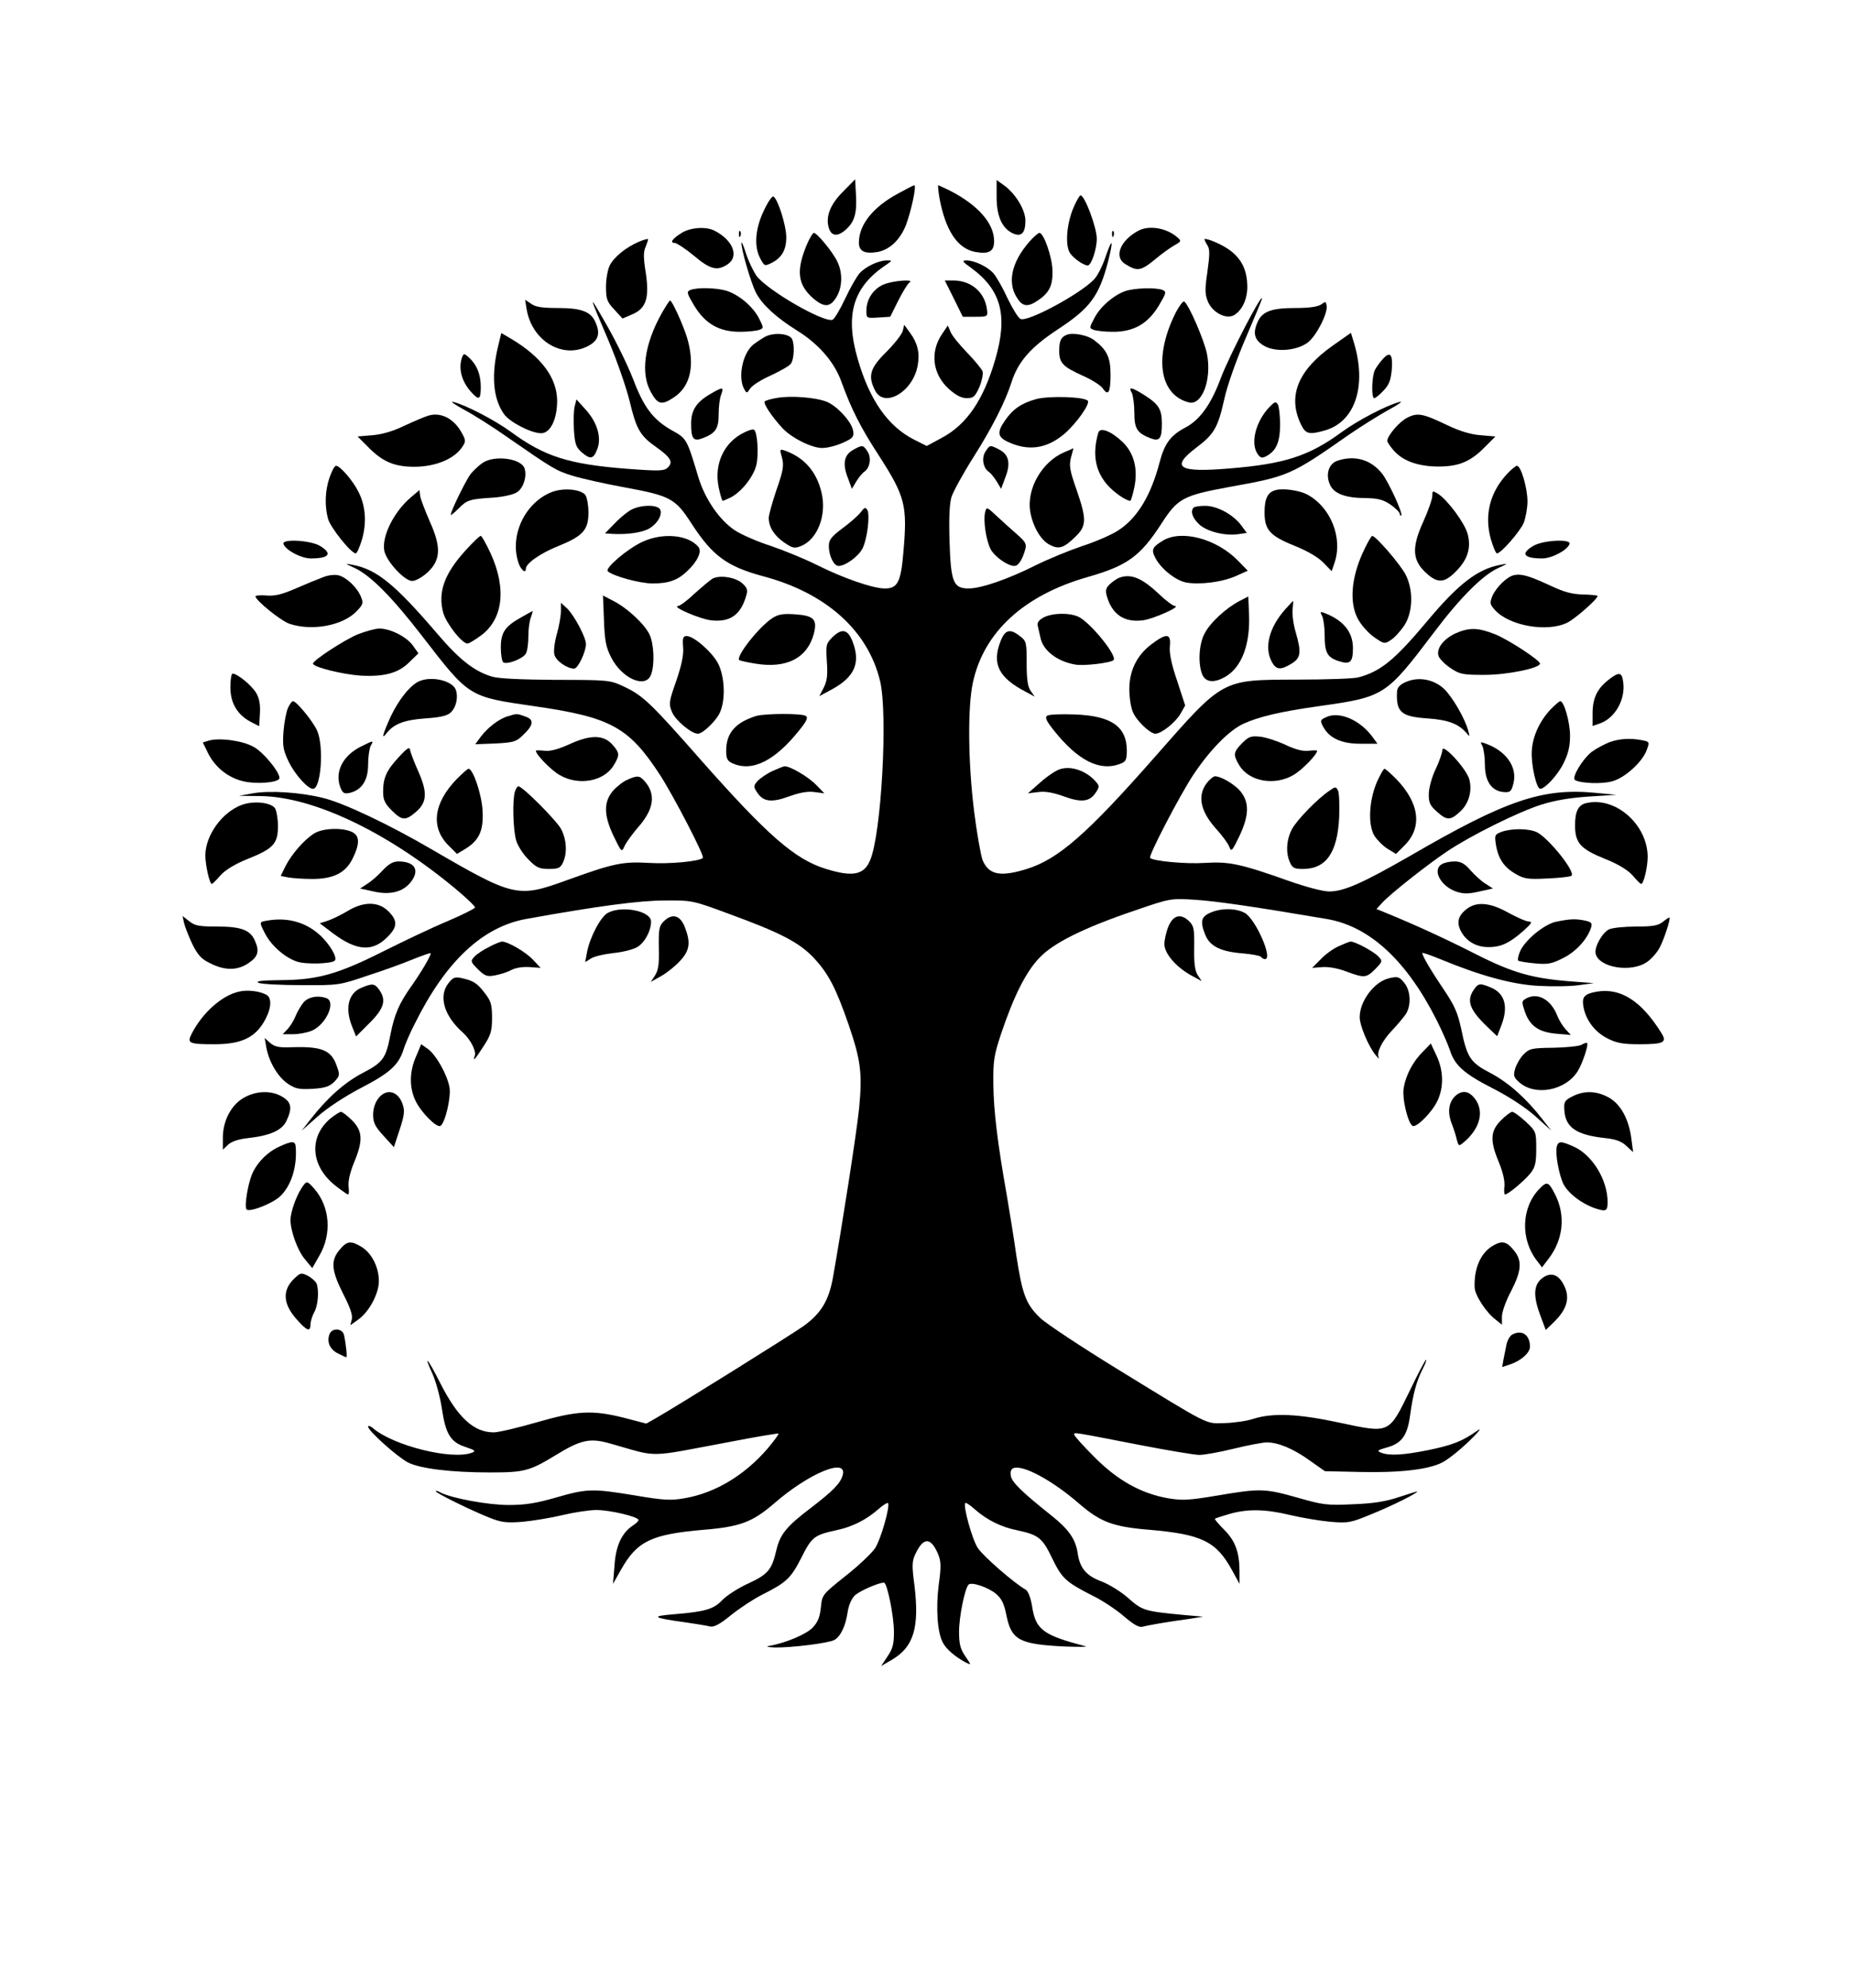 <?xml version="1.0" standalone="no"?>
<!DOCTYPE svg PUBLIC "-//W3C//DTD SVG 20010904//EN"
 "http://www.w3.org/TR/2001/REC-SVG-20010904/DTD/svg10.dtd">
<svg version="1.0" xmlns="http://www.w3.org/2000/svg"
 width="740pt" height="794pt" viewBox="0 0 740 794"
 preserveAspectRatio="xMidYMid meet">

<g transform="translate(0,794) scale(0.1,-0.1)"
fill="#000000" stroke="none">
<path d="M3368 7176 c-51 -50 -71 -99 -59 -143 10 -38 37 -40 72 -7 33 31 42
66 37 143 l-3 55 -47 -48z"/>
<path d="M3980 7153 c0 -77 22 -125 65 -145 34 -15 50 1 50 51 0 43 -40 109
-87 142 l-28 20 0 -68z"/>
<path d="M3588 7168 c-101 -54 -158 -125 -158 -197 0 -35 24 -46 76 -37 49 10
90 50 113 110 21 58 42 156 32 156 -3 0 -32 -15 -63 -32z"/>
<path d="M3752 7148 c24 -128 71 -200 142 -214 56 -10 76 2 76 43 0 71 -64
144 -177 202 -23 11 -44 21 -46 21 -2 0 0 -23 5 -52z"/>
<path d="M3050 7098 c-34 -71 -39 -141 -15 -188 18 -34 18 -34 48 -19 39 20
57 51 57 101 0 47 -33 152 -51 163 -5 4 -23 -22 -39 -57z"/>
<path d="M4288 7113 c-27 -61 -35 -146 -17 -180 11 -21 55 -53 73 -53 14 0 36
64 36 107 0 44 -48 173 -65 173 -3 0 -16 -21 -27 -47z"/>
<path d="M2724 7011 c-38 -23 -51 -41 -30 -41 8 0 43 -23 77 -51 65 -55 93
-62 134 -35 48 31 23 97 -52 135 -33 17 -94 13 -129 -8z"/>
<path d="M4545 7018 c-72 -39 -97 -104 -52 -132 48 -30 62 -29 117 16 28 24
65 50 81 59 27 15 27 17 11 31 -43 38 -114 50 -157 26z"/>
<path d="M2951 7004 c0 -11 3 -14 6 -6 3 7 2 16 -1 19 -3 4 -6 -2 -5 -13z"/>
<path d="M4441 7004 c0 -11 3 -14 6 -6 3 7 2 16 -1 19 -3 4 -6 -2 -5 -13z"/>
<path d="M3222 6963 c-43 -103 -37 -159 24 -213 45 -39 69 -38 94 3 24 39 26
97 4 142 -17 37 -81 115 -94 115 -4 0 -17 -21 -28 -47z"/>
<path d="M4111 6975 c-70 -80 -89 -161 -51 -222 22 -37 43 -41 83 -14 47 31
62 60 60 121 -1 54 -35 150 -52 150 -5 0 -23 -16 -40 -35z"/>
<path d="M2550 6974 c-49 -21 -98 -60 -115 -94 -8 -16 -15 -54 -15 -85 0 -49
4 -60 33 -91 l33 -36 37 16 c57 23 71 65 56 166 -10 62 -10 85 0 106 6 15 10
28 9 29 -2 2 -19 -3 -38 -11z"/>
<path d="M4810 6985 c0 -3 5 -14 12 -25 10 -15 9 -38 0 -104 -11 -73 -10 -91
2 -121 19 -44 74 -72 105 -53 33 20 54 67 52 119 -2 87 -45 141 -145 179 -14
5 -26 7 -26 5z"/>
<path d="M2961 6970 c-1 -26 38 -160 58 -199 25 -48 81 -99 164 -151 87 -54
149 -126 177 -204 40 -110 76 -182 151 -297 104 -162 113 -198 97 -381 -10
-122 -23 -148 -74 -148 -48 0 -166 41 -272 94 -48 24 -131 58 -184 76 -53 17
-117 45 -143 62 -62 41 -120 126 -146 212 -46 154 -47 155 -105 187 -76 43
-113 92 -156 206 -21 54 -68 150 -104 213 -76 133 -76 132 6 -60 34 -80 72
-190 85 -244 26 -109 41 -136 105 -181 58 -41 69 -60 48 -81 -15 -15 -31 -16
-165 -6 -231 18 -329 49 -462 147 -63 46 -179 107 -231 120 -14 3 7 -11 45
-32 39 -21 115 -69 170 -108 182 -126 196 -135 262 -155 36 -11 129 -32 206
-46 185 -34 204 -44 270 -147 83 -127 140 -169 284 -208 253 -67 420 -218 468
-420 31 -133 5 -608 -40 -714 -24 -59 -70 -68 -176 -35 -124 38 -232 132 -500
435 -202 230 -232 258 -309 294 -54 25 -60 26 -270 26 -137 1 -230 5 -255 13
-71 21 -131 68 -221 174 -167 195 -240 254 -334 272 -35 7 -35 7 8 -13 63 -30
149 -117 267 -270 190 -246 185 -243 448 -281 306 -44 378 -83 503 -275 53
-82 179 -324 171 -331 -14 -14 -135 -25 -214 -20 -106 6 -142 -1 -332 -70
-193 -70 -210 -66 -535 123 -171 100 -356 188 -438 207 -89 22 -211 30 -278
18 l-55 -10 86 -1 c209 -3 501 -141 773 -366 47 -39 84 -74 83 -79 -2 -5 -52
-30 -113 -56 -60 -25 -173 -79 -251 -118 -183 -92 -263 -115 -410 -116 -80 -1
-105 -4 -90 -11 12 -5 90 -9 172 -9 147 -1 152 0 263 38 63 20 145 50 183 66
38 15 69 26 69 23 0 -11 -37 -74 -75 -128 -52 -73 -70 -116 -86 -198 -18 -94
-30 -110 -111 -152 -72 -38 -140 -98 -208 -185 l-35 -45 63 56 c37 33 106 79
171 113 116 60 152 92 172 153 6 21 27 70 47 108 123 247 269 383 442 415 287
52 456 74 555 74 108 1 112 0 255 -53 208 -76 280 -114 339 -175 59 -64 88
-118 140 -268 49 -143 55 -194 42 -333 -10 -99 -69 -476 -105 -679 -17 -91
-47 -140 -115 -190 -44 -32 -515 -326 -593 -370 l-37 -21 -88 23 c-127 32
-187 29 -350 -18 -76 -22 -153 -40 -171 -40 -80 0 -144 59 -214 197 -48 96
-70 122 -31 37 14 -31 31 -94 38 -141 15 -101 35 -133 96 -152 36 -12 40 -16
24 -22 -79 -31 -316 28 -397 99 -10 8 -18 10 -18 5 0 -17 117 -121 159 -143
49 -25 174 -40 327 -40 138 0 159 5 268 72 97 59 133 66 211 44 203 -57 137
-58 490 8 99 19 182 33 184 31 2 -2 -18 -29 -43 -59 -93 -108 -210 -178 -332
-199 -56 -10 -84 -8 -197 11 -170 28 -191 28 -316 -8 -79 -23 -124 -30 -190
-30 -82 0 -228 27 -272 50 -10 6 -19 8 -19 5 0 -7 140 -76 213 -105 50 -20 69
-22 135 -17 42 4 114 16 160 27 46 11 106 20 134 20 54 0 168 -27 168 -40 0
-4 -11 -15 -24 -23 -43 -29 -67 -80 -72 -159 l-6 -73 31 55 c65 116 122 143
331 161 146 12 195 31 280 104 141 123 297 187 275 113 -10 -33 -39 -62 -126
-129 -99 -75 -124 -106 -139 -171 -18 -77 -33 -95 -113 -132 -40 -18 -85 -48
-102 -65 -34 -37 -69 -47 -190 -57 -99 -8 -92 -14 45 -33 41 -6 84 -13 95 -16
15 -4 39 8 84 45 35 28 91 65 125 82 97 49 114 65 156 147 42 84 51 91 143
111 61 13 116 41 162 81 20 18 38 29 41 27 10 -11 -28 -144 -51 -180 -14 -21
-67 -71 -119 -112 -93 -74 -93 -75 -98 -126 -4 -38 -12 -58 -33 -80 -26 -27
-110 -62 -175 -73 -14 -2 -2 -5 25 -6 65 -1 213 17 237 30 24 13 45 55 53 111
4 28 16 55 29 67 19 18 95 51 116 51 13 0 40 -134 40 -198 0 -47 -5 -67 -26
-97 l-25 -38 43 25 c87 51 110 129 90 296 -11 81 -10 98 4 127 32 68 62 67 91
-3 11 -27 12 -49 2 -119 -12 -93 -6 -191 16 -232 13 -26 49 -57 92 -80 23 -11
22 -11 -2 25 -20 29 -25 49 -25 98 0 59 23 173 38 188 12 12 79 -11 110 -37
22 -19 32 -39 41 -85 20 -99 51 -116 231 -125 58 -2 96 -2 85 1 -169 44 -199
66 -213 158 -6 36 -16 62 -26 68 -45 25 -169 133 -191 166 -23 35 -60 170 -50
180 2 3 20 -9 40 -27 47 -41 103 -69 167 -82 86 -18 101 -31 140 -112 39 -81
55 -95 163 -150 39 -19 94 -56 124 -82 40 -34 60 -45 75 -41 21 6 96 19 191
32 l50 8 -80 7 c-155 15 -162 17 -219 67 -29 26 -77 55 -105 66 -61 22 -88 52
-97 112 -8 57 -36 97 -104 151 -118 94 -158 133 -163 158 -3 18 0 28 10 32 38
15 156 -49 263 -142 85 -73 134 -92 280 -104 209 -18 267 -46 330 -161 l30
-55 0 50 c0 76 -17 122 -61 166 -23 23 -39 42 -37 44 1 2 27 10 57 19 73 21
143 20 243 -4 46 -11 118 -23 160 -27 74 -6 82 -4 169 32 81 33 179 82 179 89
0 1 -33 -9 -72 -22 -53 -18 -103 -26 -184 -29 -103 -5 -120 -3 -221 26 -131
37 -150 38 -320 9 -114 -19 -140 -21 -199 -11 -107 19 -201 71 -294 165 -44
44 -80 84 -80 89 0 10 -13 12 260 -41 113 -22 221 -40 240 -40 19 0 81 11 138
25 57 14 116 25 131 25 45 0 106 -25 171 -72 l61 -43 136 -3 c159 -4 277 9
333 38 22 11 71 50 108 86 38 37 52 55 32 41 -61 -43 -100 -58 -197 -78 -100
-20 -155 -23 -188 -10 -17 7 -14 10 21 20 61 16 84 47 95 127 12 88 26 139 50
186 11 21 17 38 14 38 -3 0 -33 -57 -66 -126 -83 -170 -79 -168 -276 -126
-166 36 -269 41 -348 16 -27 -9 -79 -16 -115 -17 -77 -2 -52 -15 -428 216
-145 89 -284 181 -308 204 -57 55 -71 93 -95 248 -10 72 -28 180 -38 240 -38
214 -53 341 -54 445 -1 94 2 115 32 205 49 145 97 242 150 298 56 61 179 122
386 192 137 47 140 48 235 42 81 -5 223 -25 529 -77 170 -29 318 -165 439
-405 22 -44 45 -97 52 -118 19 -61 56 -94 169 -152 67 -34 132 -77 172 -112
l64 -58 -35 45 c-65 84 -135 146 -206 184 -83 43 -95 62 -119 179 -14 64 -27
93 -71 158 -50 74 -84 132 -84 143 0 3 32 -8 71 -24 162 -67 290 -102 395
-107 55 -3 127 -2 160 3 l59 8 -93 7 c-153 12 -231 34 -379 109 -120 61 -242
117 -357 164 l-39 16 24 26 c32 35 179 151 258 204 94 63 281 156 374 186 57
18 116 28 192 33 l110 7 -85 8 c-211 20 -357 -30 -739 -252 -190 -109 -264
-142 -323 -142 -25 0 -92 18 -158 41 -197 70 -241 79 -339 73 -74 -5 -205 7
-218 20 -8 7 118 249 172 331 65 98 142 177 199 204 63 29 148 49 303 71 262
37 267 40 460 295 104 138 193 227 255 256 43 20 43 20 8 13 -90 -17 -167 -77
-290 -224 -129 -154 -185 -201 -275 -225 -16 -5 -127 -9 -245 -9 -304 -1 -292
5 -570 -311 -269 -306 -384 -406 -509 -445 -106 -33 -152 -24 -177 35 -7 19
-23 107 -34 196 -24 193 -26 414 -5 512 43 202 203 350 460 423 157 45 208 82
292 211 66 103 87 114 271 148 239 43 246 46 482 211 47 32 117 76 155 97 39
21 59 35 45 32 -52 -13 -168 -74 -231 -120 -131 -96 -228 -128 -451 -146 -202
-17 -235 4 -131 83 72 54 87 81 112 193 11 52 47 154 85 243 36 84 66 156 66
160 -1 22 -134 -235 -165 -319 -40 -107 -85 -168 -144 -198 -56 -30 -81 -63
-100 -137 -35 -134 -90 -225 -168 -274 -25 -16 -89 -44 -142 -61 -53 -18 -136
-52 -186 -77 -112 -56 -217 -92 -267 -92 -61 0 -71 25 -76 190 -3 93 0 150 8
176 7 21 46 93 88 159 74 117 127 221 152 300 26 81 77 139 185 210 128 84
164 132 200 270 22 87 18 100 -9 22 -12 -37 -33 -79 -47 -93 -54 -57 -262
-170 -293 -158 -9 3 -32 41 -52 82 -19 42 -45 87 -57 101 -25 27 -76 51 -108
51 -18 0 -16 -5 18 -29 121 -88 149 -190 98 -365 -47 -163 -114 -261 -213
-314 l-61 -33 -52 26 c-103 53 -176 157 -223 319 -53 180 -19 291 114 379 24
17 24 17 2 17 -33 0 -84 -24 -109 -51 -12 -14 -38 -59 -58 -102 -20 -43 -43
-81 -50 -84 -35 -13 -265 120 -305 177 -12 18 -31 57 -41 88 -10 32 -18 50
-18 42z"/>
<path d="M3529 6804 c-41 -17 -69 -59 -69 -104 0 -31 0 -31 48 -28 l47 3 32
64 c18 36 38 68 45 73 23 14 -65 8 -103 -8z"/>
<path d="M3809 6748 l36 -73 50 0 c47 0 50 1 47 25 -7 71 -62 120 -135 120
l-34 0 36 -72z"/>
<path d="M2757 6782 c-16 -7 -14 -13 15 -62 44 -73 100 -105 183 -105 33 0 68
4 78 8 17 6 17 9 -2 46 -25 48 -80 94 -130 110 -42 12 -116 14 -144 3z"/>
<path d="M4492 6777 c-48 -18 -99 -63 -122 -108 -20 -37 -20 -40 -3 -46 10 -4
45 -8 78 -8 83 0 139 32 183 105 29 49 31 55 15 62 -28 11 -115 8 -151 -5z"/>
<path d="M2103 6706 c21 -128 145 -202 247 -147 39 21 48 48 29 92 -18 44 -55
59 -151 59 -62 0 -90 4 -107 17 l-24 16 6 -37z"/>
<path d="M2642 6688 c-69 -124 -85 -240 -42 -315 27 -49 43 -52 91 -20 67 44
85 128 53 238 -16 52 -60 149 -68 149 -3 0 -18 -24 -34 -52z"/>
<path d="M4696 6693 c-89 -176 -67 -330 52 -360 53 -13 92 93 72 194 -11 55
-73 198 -91 209 -5 2 -19 -17 -33 -43z"/>
<path d="M5276 6724 c-14 -9 -47 -14 -103 -14 -97 0 -134 -14 -152 -59 -19
-44 -10 -71 29 -93 46 -25 126 -19 171 13 34 24 82 117 77 148 -3 18 -5 18
-22 5z"/>
<path d="M3605 6618 c-4 -14 -33 -51 -66 -84 -65 -64 -74 -96 -44 -154 37 -72
153 -3 170 102 9 49 -1 88 -30 128 l-24 33 -6 -25z"/>
<path d="M3762 6606 c-49 -72 -38 -161 28 -220 28 -25 50 -36 71 -36 26 0 33
6 50 44 10 24 16 52 13 63 -4 10 -32 44 -62 75 -31 32 -61 69 -66 83 l-11 25
-23 -34z"/>
<path d="M1991 6565 c-30 -120 -23 -216 22 -279 23 -32 108 -76 148 -76 37 0
64 56 64 130 -1 91 -62 174 -182 246 l-41 24 -11 -45z"/>
<path d="M3055 6595 c-16 -9 -38 -24 -49 -33 -41 -36 -59 -128 -35 -174 11
-20 11 -20 26 2 9 12 45 35 82 51 36 17 72 37 79 46 14 19 16 81 4 101 -14 21
-74 25 -107 7z"/>
<path d="M4260 6603 c-23 -9 -30 -24 -30 -64 0 -48 14 -63 91 -98 37 -16 74
-39 83 -52 22 -32 31 -17 31 56 0 68 -15 99 -66 137 -26 20 -85 31 -109 21z"/>
<path d="M5324 6561 c-140 -98 -183 -202 -129 -315 19 -40 33 -43 99 -24 118
36 164 176 114 346 l-13 43 -71 -50z"/>
<path d="M1846 6515 c-17 -45 -3 -99 37 -142 30 -33 37 -29 37 22 0 50 -16 89
-48 118 -18 16 -20 16 -26 2z"/>
<path d="M5523 6507 c-11 -12 -26 -32 -32 -44 -13 -25 -15 -113 -3 -113 5 0
21 13 37 30 22 23 29 41 33 83 5 62 -6 76 -35 44z"/>
<path d="M2834 6365 c-54 -32 -74 -64 -74 -117 0 -60 9 -72 46 -58 52 20 64
38 64 96 0 29 4 64 10 78 12 32 6 32 -46 1z"/>
<path d="M4520 6371 c5 -11 10 -46 10 -79 0 -64 11 -81 64 -102 37 -14 46 -2
46 58 0 57 -12 77 -68 113 -54 34 -67 36 -52 10z"/>
<path d="M3103 6351 c-24 -4 -45 -10 -49 -14 -7 -7 26 -58 70 -106 37 -40 119
-81 161 -80 30 1 75 15 109 35 14 9 17 18 12 38 -9 36 -63 94 -103 111 -43 18
-144 26 -200 16z"/>
<path d="M4137 6346 c-58 -16 -94 -41 -124 -86 -32 -46 -29 -65 11 -84 82 -39
156 -28 226 31 50 43 105 122 94 133 -17 16 -157 20 -207 6z"/>
<path d="M2295 6317 c-4 -15 -5 -57 -3 -94 4 -57 8 -69 32 -90 34 -29 46 -26
61 13 18 45 1 105 -44 156 l-39 43 -7 -28z"/>
<path d="M5068 6313 c-55 -59 -75 -145 -45 -187 11 -15 17 -17 35 -7 39 21 54
56 54 126 0 35 -4 71 -9 80 -8 13 -13 11 -35 -12z"/>
<path d="M1710 6280 c-14 -4 -56 -22 -95 -40 -45 -22 -90 -35 -128 -38 l-59
-5 39 -39 c59 -61 106 -82 188 -82 80 0 155 29 188 75 17 24 18 29 4 55 -31
61 -85 90 -137 74z"/>
<path d="M5620 6272 c-31 -15 -80 -72 -80 -93 0 -4 11 -21 25 -37 36 -42 97
-65 180 -65 82 0 129 20 188 81 l39 39 -59 5 c-39 3 -83 16 -133 40 -98 47
-119 51 -160 30z"/>
<path d="M2972 6213 c-81 -39 -121 -126 -102 -219 6 -30 14 -54 16 -54 3 0 18
7 33 14 42 22 89 81 101 127 11 41 5 135 -9 143 -4 3 -21 -2 -39 -11z"/>
<path d="M4386 6212 c-24 -84 -13 -152 36 -208 26 -30 75 -64 92 -64 2 0 10
24 16 54 15 73 -1 137 -47 181 -45 43 -90 61 -97 37z"/>
<path d="M3408 6144 c-37 -20 -44 -55 -23 -110 l17 -46 18 30 c10 16 24 33 30
37 24 15 31 56 15 81 -18 28 -21 28 -57 8z"/>
<path d="M3935 6136 c-16 -25 -9 -66 15 -81 6 -4 20 -21 30 -37 l18 -30 17 46
c22 56 14 91 -25 111 -37 19 -37 19 -55 -9z"/>
<path d="M3123 6112 c8 -31 5 -51 -22 -128 -17 -50 -31 -101 -31 -112 0 -36
21 -70 61 -98 35 -24 42 -25 69 -14 65 27 102 123 81 212 -19 82 -66 138 -142
167 -26 9 -26 9 -16 -27z"/>
<path d="M4250 6134 c-89 -38 -150 -145 -136 -236 10 -59 42 -115 77 -133 37
-20 57 -14 103 31 46 44 46 70 5 189 -27 77 -30 95 -22 128 6 20 10 37 9 37
-1 -1 -17 -8 -36 -16z"/>
<path d="M1928 6092 c-14 -9 -36 -30 -48 -44 -19 -25 -80 -149 -80 -164 0 -3
14 8 31 25 34 35 45 38 141 44 38 3 79 12 92 21 26 16 41 63 31 95 -12 40
-119 55 -167 23z"/>
<path d="M5338 6099 c-33 -13 -45 -56 -26 -96 16 -35 63 -52 143 -52 48 -1 68
-6 98 -26 20 -14 37 -31 37 -37 0 -6 3 -9 6 -6 7 8 -50 132 -76 166 -46 58
-112 76 -182 51z"/>
<path d="M1316 6033 c-18 -53 -20 -112 -6 -165 10 -35 92 -138 111 -138 4 0
16 26 25 57 19 67 14 134 -15 190 -22 44 -73 103 -89 103 -6 0 -17 -21 -26
-47z"/>
<path d="M6019 6048 c-70 -75 -92 -167 -65 -262 9 -31 20 -56 24 -56 16 0 92
87 107 122 8 21 15 59 15 86 0 53 -26 142 -42 142 -5 0 -23 -15 -39 -32z"/>
<path d="M2206 5976 c-109 -41 -173 -175 -135 -285 10 -28 29 -43 29 -22 0 21
58 62 131 91 98 40 119 64 119 134 0 29 -6 60 -12 69 -18 23 -85 30 -132 13z"/>
<path d="M5095 5983 c-32 -8 -45 -33 -45 -89 0 -70 21 -94 121 -134 50 -20 94
-46 114 -67 l33 -34 11 32 c35 101 -15 225 -110 275 -31 16 -95 25 -124 17z"/>
<path d="M1642 5955 c-70 -59 -119 -159 -107 -216 10 -43 81 -119 111 -119 14
0 40 15 60 33 54 49 57 101 11 203 -19 44 -37 90 -39 103 l-3 24 -33 -28z"/>
<path d="M5720 5960 c0 -12 -16 -59 -36 -103 -47 -103 -44 -154 10 -204 46
-43 74 -42 119 4 48 47 63 95 48 151 -12 44 -79 134 -118 160 -22 13 -23 13
-23 -8z"/>
<path d="M2515 5901 c-16 -10 -46 -35 -64 -55 l-35 -36 30 -2 c56 -3 109 4
140 18 35 17 60 55 51 78 -9 23 -84 21 -122 -3z"/>
<path d="M3437 5894 c-10 -13 -43 -42 -73 -64 -44 -33 -54 -46 -54 -70 0 -40
20 -80 39 -80 27 0 79 38 95 69 19 36 31 133 20 154 -8 13 -12 11 -27 -9z"/>
<path d="M3934 5894 c-8 -32 4 -112 22 -147 16 -30 68 -67 95 -67 16 0 32 25
44 68 5 19 -1 30 -30 55 -21 18 -57 51 -81 73 -44 41 -44 41 -50 18z"/>
<path d="M4767 5913 c-14 -14 -6 -40 21 -66 31 -30 105 -48 158 -40 l33 5 -22
30 c-32 43 -96 78 -144 78 -22 0 -43 -3 -46 -7z"/>
<path d="M1861 5744 c-87 -95 -113 -169 -91 -251 13 -44 75 -123 97 -123 5 0
29 14 52 31 90 65 105 188 40 330 -18 38 -35 69 -39 69 -5 0 -31 -25 -59 -56z"/>
<path d="M2565 5776 c-59 -27 -150 -105 -138 -117 19 -19 129 -49 179 -49 64
0 100 13 137 48 43 40 61 80 46 98 -41 49 -143 58 -224 20z"/>
<path d="M4644 5781 c-43 -26 -47 -36 -30 -69 22 -43 81 -90 122 -98 54 -10
143 1 198 25 l49 22 -39 40 c-86 88 -226 125 -300 80z"/>
<path d="M5440 5728 c-44 -100 -51 -195 -18 -258 13 -25 41 -57 65 -74 40 -28
43 -28 67 -12 15 9 38 35 54 58 35 54 37 142 5 204 -22 42 -119 154 -133 154
-4 0 -22 -32 -40 -72z"/>
<path d="M1132 5768 c8 -25 71 -58 109 -58 74 0 88 19 37 50 -39 23 -153 29
-146 8z"/>
<path d="M6123 5760 c-52 -31 -38 -50 36 -50 38 0 101 33 109 58 7 21 -107 15
-145 -8z"/>
<path d="M1290 5635 c-19 -7 -68 -27 -109 -45 -55 -24 -85 -31 -117 -28 -24 2
-44 0 -44 -3 0 -16 101 -98 136 -110 90 -30 213 -8 269 51 25 26 27 32 16 58
-16 38 -59 78 -91 85 -14 3 -41 0 -60 -8z"/>
<path d="M6045 5643 c-28 -7 -71 -49 -86 -85 -10 -26 -9 -32 12 -55 58 -63
210 -89 289 -49 33 17 120 94 120 106 0 3 -26 5 -58 6 -43 1 -75 9 -132 36
-82 38 -114 48 -145 41z"/>
<path d="M2845 5629 c-11 -7 -43 -34 -72 -60 -28 -27 -58 -49 -65 -49 -29 -2
87 -52 131 -57 76 -9 119 21 141 98 7 22 4 32 -15 49 -27 25 -91 35 -120 19z"/>
<path d="M4470 5633 c-8 -3 -25 -14 -37 -25 -17 -16 -19 -25 -13 -48 21 -74
70 -107 145 -97 43 6 154 56 127 57 -7 0 -37 22 -65 49 -67 63 -110 81 -157
64z"/>
<path d="M2412 5462 c3 -81 8 -107 29 -148 44 -85 138 -125 159 -68 15 39 12
122 -6 160 -20 42 -89 106 -144 134 l-42 22 4 -100z"/>
<path d="M4950 5540 c-54 -28 -119 -88 -140 -131 -23 -43 -26 -124 -8 -164 14
-31 49 -33 94 -6 64 39 97 129 92 248 l-3 71 -35 -18z"/>
<path d="M5131 5505 c-63 -72 -83 -151 -52 -208 17 -32 35 -34 79 -7 37 23 40
44 16 127 -9 30 -14 70 -12 89 2 19 3 34 2 34 -1 0 -16 -16 -33 -35z"/>
<path d="M2240 5500 c0 -19 -7 -60 -16 -91 -9 -32 -14 -69 -10 -83 6 -25 50
-56 79 -56 15 0 47 67 47 98 0 27 -47 115 -75 142 l-25 23 0 -33z"/>
<path d="M2080 5474 c-64 -36 -80 -60 -80 -121 0 -28 5 -55 10 -58 16 -10 79
15 90 35 6 10 10 41 10 69 0 27 4 61 10 75 5 14 8 26 7 26 -1 0 -22 -12 -47
-26z"/>
<path d="M5280 5480 c5 -10 10 -44 10 -75 0 -71 10 -90 56 -105 46 -15 57 -5
57 52 0 65 -39 112 -116 141 -15 5 -16 4 -7 -13z"/>
<path d="M3085 5472 c-53 -34 -147 -153 -133 -168 3 -2 32 -9 64 -14 125 -21
208 22 234 119 15 58 0 73 -77 78 -45 3 -65 0 -88 -15z"/>
<path d="M4167 5474 c-18 -10 -26 -21 -23 -32 2 -9 7 -31 11 -48 10 -52 68
-96 140 -108 35 -6 141 7 152 18 16 16 -89 146 -138 172 -36 18 -106 17 -142
-2z"/>
<path d="M1429 5407 c-55 -23 -179 -104 -179 -117 0 -14 118 -43 190 -48 96
-5 151 10 195 54 l36 35 -22 31 c-25 35 -90 68 -134 68 -16 0 -55 -11 -86 -23z"/>
<path d="M5813 5411 c-49 -23 -78 -61 -68 -91 4 -11 25 -33 48 -48 37 -25 49
-27 136 -27 91 0 221 27 221 45 0 13 -123 94 -179 117 -68 27 -103 28 -158 4z"/>
<path d="M3323 5394 c-24 -24 -25 -30 -21 -95 4 -54 1 -78 -12 -104 l-18 -35
50 27 c92 50 116 107 82 193 -19 48 -43 52 -81 14z"/>
<path d="M3996 5380 c-36 -91 -8 -147 103 -204 l33 -18 -16 23 c-12 17 -16 47
-16 110 0 83 -1 89 -26 108 -40 32 -60 27 -78 -19z"/>
<path d="M2728 5356 c3 -30 -6 -72 -27 -134 -30 -85 -31 -93 -17 -126 13 -32
77 -86 103 -86 20 0 75 53 89 87 22 51 18 141 -8 193 -24 46 -97 110 -126 110
-14 0 -17 -8 -14 -44z"/>
<path d="M4598 5367 c-58 -44 -88 -105 -88 -179 0 -32 6 -73 14 -91 14 -35 69
-87 90 -87 24 0 80 45 100 79 l19 34 -32 98 c-23 67 -32 111 -29 139 5 51 -13
53 -74 7z"/>
<path d="M920 5196 c0 -63 27 -109 80 -138 l35 -18 3 51 c2 35 -2 60 -15 82
-18 30 -75 77 -94 77 -5 0 -9 -24 -9 -54z"/>
<path d="M6422 5224 c-44 -35 -62 -73 -62 -133 l0 -50 29 10 c61 21 104 97 93
167 -5 39 -17 40 -60 6z"/>
<path d="M1675 5220 c-36 -15 -83 -74 -115 -142 -32 -71 -38 -94 -17 -67 29
38 71 54 154 60 58 4 88 10 102 23 23 21 32 62 21 92 -14 36 -96 55 -145 34z"/>
<path d="M5613 5216 c-23 -10 -33 -22 -34 -38 -4 -82 16 -100 124 -107 82 -6
123 -22 155 -60 11 -14 12 -13 6 9 -13 50 -63 136 -97 169 -42 39 -103 50
-154 27z"/>
<path d="M1150 5113 c-7 -16 -15 -58 -18 -95 -4 -59 -1 -74 22 -122 25 -50 75
-106 96 -106 32 0 44 168 17 231 -15 36 -83 119 -97 119 -4 0 -13 -12 -20 -27z"/>
<path d="M6193 5108 c-46 -49 -74 -112 -76 -171 -2 -54 19 -147 34 -147 19 0
70 55 93 102 19 38 26 68 26 110 0 54 -24 138 -39 138 -4 0 -21 -15 -38 -32z"/>
<path d="M2029 5080 c-36 -10 -82 -46 -109 -82 l-22 -30 80 3 c73 4 84 7 110
33 44 41 46 63 9 75 -34 12 -32 12 -68 1z"/>
<path d="M3020 5081 c-83 -26 -120 -68 -120 -139 0 -32 5 -41 25 -50 79 -36
170 10 267 132 30 37 36 51 26 57 -16 11 -164 10 -198 0z"/>
<path d="M4182 5082 c-10 -7 -4 -20 26 -58 96 -121 184 -166 266 -134 22 8 26
16 26 52 0 97 -62 140 -210 145 -52 2 -101 0 -108 -5z"/>
<path d="M5298 5077 c-25 -11 -27 -14 -15 -37 24 -47 73 -70 149 -70 l69 0
-22 30 c-49 65 -130 100 -181 77z"/>
<path d="M2276 4969 c-46 -21 -79 -30 -102 -27 -19 2 -34 2 -34 0 0 -15 61
-78 95 -97 75 -44 177 -26 216 39 24 40 24 49 -4 81 -35 41 -87 42 -171 4z"/>
<path d="M4960 4972 c-35 -36 -36 -46 -11 -88 39 -65 141 -83 216 -39 34 19
95 82 95 97 0 2 -15 2 -34 0 -22 -3 -53 5 -91 23 -32 15 -77 30 -101 33 -38 4
-47 1 -74 -26z"/>
<path d="M832 4982 l-22 -7 21 -43 c28 -56 80 -98 141 -112 49 -12 133 -6 143
10 10 16 -60 105 -103 128 -45 25 -138 37 -180 24z"/>
<path d="M6427 4976 c-20 -8 -52 -25 -70 -38 -38 -30 -82 -104 -67 -113 21
-13 107 -17 148 -5 51 13 123 79 139 127 11 30 10 31 -19 37 -46 9 -89 7 -131
-8z"/>
<path d="M1442 4959 c-73 -36 -106 -101 -83 -163 10 -24 15 -27 39 -22 47 12
72 50 72 112 0 31 5 64 10 75 13 23 14 24 -38 -2z"/>
<path d="M5920 4961 c5 -11 10 -44 10 -75 0 -66 27 -105 75 -109 26 -2 31 2
39 35 16 63 -27 127 -107 157 -25 10 -27 9 -17 -8z"/>
<path d="M1592 4916 c-49 -53 -62 -82 -62 -138 0 -32 7 -47 34 -74 41 -41 55
-42 95 -8 46 38 49 78 13 160 -17 38 -32 77 -34 88 -2 15 -10 11 -46 -28z"/>
<path d="M5760 4945 c0 -11 -12 -45 -26 -75 -15 -30 -27 -74 -28 -98 -1 -37 4
-48 32 -73 40 -36 54 -36 92 -1 35 31 50 82 38 129 -11 42 -107 147 -108 118z"/>
<path d="M3085 4861 c-22 -10 -48 -28 -59 -39 -17 -20 -18 -23 -2 -47 24 -37
58 -41 128 -15 42 15 74 21 101 17 l39 -5 -33 34 c-31 32 -103 74 -125 74 -5
0 -27 -9 -49 -19z"/>
<path d="M4235 4869 c-16 -4 -52 -28 -80 -53 l-50 -44 41 5 c28 4 60 -2 102
-17 70 -26 104 -22 128 15 16 24 15 27 -2 46 -37 41 -95 61 -139 48z"/>
<path d="M1823 4828 c-93 -97 -104 -194 -30 -266 l32 -32 33 20 c56 34 74 74
69 155 -4 65 -38 165 -56 165 -4 0 -25 -19 -48 -42z"/>
<path d="M5499 4818 c-32 -75 -37 -172 -10 -216 12 -18 35 -41 53 -52 l33 -20
32 32 c74 72 63 169 -30 266 -23 23 -44 42 -48 42 -4 0 -17 -24 -30 -52z"/>
<path d="M2505 4826 c-17 -7 -43 -28 -58 -45 -37 -45 -36 -97 4 -181 31 -64
32 -64 43 -39 6 14 30 47 53 74 65 73 74 134 26 187 -19 21 -28 22 -68 4z"/>
<path d="M4826 4821 c-46 -51 -36 -116 29 -189 25 -27 49 -60 54 -73 8 -22 11
-19 40 41 40 84 41 136 4 181 -24 28 -77 59 -101 59 -5 0 -16 -8 -26 -19z"/>
<path d="M2056 4778 c-10 -37 -7 -150 5 -193 6 -22 28 -56 49 -77 32 -33 44
-38 82 -38 38 0 46 4 56 25 18 38 15 91 -7 134 -19 35 -154 171 -171 171 -4 0
-10 -10 -14 -22z"/>
<path d="M5310 4783 c-47 -31 -132 -118 -151 -155 -22 -42 -25 -95 -7 -133 9
-21 18 -25 51 -25 93 0 138 65 145 206 2 51 0 99 -5 108 -8 15 -11 15 -33 -1z"/>
<path d="M966 4726 c-79 -29 -145 -121 -146 -201 0 -40 17 -115 26 -115 2 0
18 15 34 34 20 22 57 45 109 66 103 41 121 61 121 131 0 30 -6 63 -12 72 -18
23 -85 30 -132 13z"/>
<path d="M6335 4733 c-32 -7 -45 -33 -45 -89 0 -70 21 -94 120 -134 53 -21 90
-44 110 -66 16 -19 31 -34 34 -34 10 0 26 67 26 109 -1 129 -129 241 -245 214z"/>
<path d="M1255 4612 c-39 -24 -90 -82 -115 -131 l-19 -39 31 -6 c17 -3 59 -6
95 -6 86 0 134 25 162 83 29 59 27 91 -4 105 -39 18 -116 15 -150 -6z"/>
<path d="M5996 4618 c-26 -10 -28 -13 -22 -51 9 -56 33 -91 79 -117 34 -20 50
-22 128 -18 49 2 91 7 95 11 16 16 -89 147 -137 173 -32 16 -101 17 -143 2z"/>
<path d="M1528 4464 c-18 -20 -46 -44 -62 -54 l-28 -18 54 -12 c66 -15 117 -2
148 37 38 48 17 83 -49 83 -21 0 -39 -10 -63 -36z"/>
<path d="M5758 4489 c-40 -23 -4 -89 59 -110 28 -9 48 -9 91 1 l54 12 -28 18
c-16 9 -43 34 -61 54 -24 28 -39 36 -65 36 -18 0 -41 -5 -50 -11z"/>
<path d="M1390 4303 c-25 -15 -60 -32 -79 -39 l-34 -11 54 -41 c93 -69 156
-74 215 -15 42 41 43 66 5 104 -39 39 -98 40 -161 2z"/>
<path d="M5857 4310 c-34 -27 -41 -53 -23 -88 21 -41 63 -65 112 -64 49 0 84
17 139 66 31 28 36 35 21 36 -11 0 -47 16 -82 35 -73 41 -127 46 -167 15z"/>
<path d="M2428 4295 c-30 -16 -73 -99 -84 -159 l-7 -38 24 15 c13 8 52 17 87
21 34 3 76 13 93 22 31 15 59 65 59 104 0 42 -115 65 -172 35z"/>
<path d="M4833 4295 c-37 -16 -41 -36 -19 -90 19 -44 61 -65 147 -72 38 -3 72
-10 75 -14 3 -5 10 -9 16 -9 33 0 -39 163 -82 185 -36 19 -95 19 -137 0z"/>
<path d="M735 4254 c4 -16 19 -54 33 -84 22 -44 36 -60 72 -77 57 -29 108 -29
151 0 39 26 46 47 28 88 -18 45 -55 59 -152 59 -71 0 -89 3 -111 21 l-27 21 6
-28z"/>
<path d="M2650 4260 c-18 -18 -20 -32 -19 -104 2 -66 -2 -90 -15 -111 l-17
-26 41 23 c23 13 57 40 76 61 39 42 43 74 18 137 -19 46 -50 54 -84 20z"/>
<path d="M4666 4240 c-9 -22 -16 -54 -16 -70 0 -37 45 -90 105 -124 l44 -24
-16 24 c-11 18 -15 46 -14 109 1 73 -1 87 -19 105 -34 34 -65 26 -84 -20z"/>
<path d="M6641 4259 c-19 -15 -39 -19 -107 -19 -46 0 -94 -5 -108 -11 -27 -13
-59 -70 -54 -96 11 -57 143 -79 206 -34 18 12 41 39 51 59 18 35 43 113 38
118 -1 1 -13 -6 -26 -17z"/>
<path d="M1063 4263 c-28 -5 -28 -5 -4 -52 25 -48 79 -95 127 -111 34 -12 139
-9 151 4 12 12 -22 69 -63 105 -58 51 -131 69 -211 54z"/>
<path d="M6213 4259 c-48 -11 -124 -74 -143 -119 -7 -17 -10 -33 -7 -36 3 -3
33 -8 66 -11 52 -5 68 -2 113 21 51 25 97 75 112 122 5 18 2 22 -25 28 -39 8
-62 6 -116 -5z"/>
<path d="M1954 4159 c-23 -11 -50 -29 -59 -39 -17 -18 -16 -21 14 -51 28 -27
36 -30 68 -24 21 4 50 13 66 22 18 9 47 13 73 11 l43 -3 -32 34 c-29 30 -97
70 -122 71 -5 0 -29 -9 -51 -21z"/>
<path d="M5345 4161 c-22 -10 -55 -34 -72 -53 l-33 -33 40 3 c23 2 61 -4 95
-17 73 -27 81 -27 117 9 29 30 30 32 13 50 -18 20 -93 60 -111 60 -5 0 -27 -9
-49 -19z"/>
<path d="M1791 4014 c-41 -52 -18 -131 59 -199 29 -26 53 -73 46 -91 -10 -27
2 -14 35 38 29 44 34 61 34 113 0 52 -4 67 -28 98 -31 41 -47 51 -93 61 -27 6
-35 3 -53 -20z"/>
<path d="M5545 4033 c-58 -15 -115 -91 -115 -155 0 -34 36 -119 65 -153 9 -11
14 -15 11 -8 -10 19 13 66 53 108 21 22 45 51 55 65 22 34 20 92 -5 124 -21
26 -27 28 -64 19z"/>
<path d="M1442 3995 c-51 -22 -65 -81 -36 -154 l16 -40 54 54 c58 58 68 91 38
133 -18 25 -27 26 -72 7z"/>
<path d="M5886 3988 c-30 -43 -18 -79 50 -145 l43 -41 15 39 c31 77 17 131
-39 155 -45 19 -51 18 -69 -8z"/>
<path d="M954 3980 c-68 -15 -146 -85 -188 -167 -20 -39 -13 -43 90 -43 111 0
167 28 205 102 24 46 24 85 2 96 -29 15 -76 20 -109 12z"/>
<path d="M6377 3980 c-51 -9 -61 -21 -53 -63 10 -52 46 -99 96 -124 35 -18 61
-23 125 -23 100 0 114 7 89 46 -79 127 -162 180 -257 164z"/>
<path d="M1213 3938 c-11 -13 -25 -37 -32 -54 -7 -18 -21 -41 -32 -53 l-20
-21 41 0 c22 0 56 6 75 14 57 24 98 115 59 130 -33 12 -71 6 -91 -16z"/>
<path d="M6090 3950 c-13 -8 -13 -14 0 -51 20 -57 56 -81 126 -87 l57 -5 -21
23 c-11 12 -26 36 -33 54 -26 67 -82 96 -129 66z"/>
<path d="M1064 3755 c11 -57 46 -116 86 -143 30 -20 44 -23 98 -20 50 3 67 9
87 28 22 24 23 27 10 63 -22 64 -60 79 -182 75 -49 -2 -66 2 -84 17 l-22 20 7
-40z"/>
<path d="M6316 3768 c-10 -6 -61 -11 -112 -12 -86 -1 -96 -3 -119 -26 -14 -14
-29 -40 -34 -57 -8 -27 -6 -35 14 -53 63 -59 187 -36 236 43 19 31 44 106 37
112 -2 2 -12 -1 -22 -7z"/>
<path d="M1661 3720 c-26 -60 -27 -122 -2 -175 22 -47 85 -110 100 -101 19 12
43 115 36 154 -9 51 -54 130 -86 153 l-27 19 -21 -50z"/>
<path d="M5682 3740 c-39 -39 -67 -91 -76 -143 -8 -41 16 -141 35 -153 15 -9
78 54 100 101 25 54 24 119 -4 179 l-23 49 -32 -33z"/>
<path d="M975 3557 c-51 -28 -85 -92 -85 -160 l0 -48 21 20 c14 13 42 22 78
26 90 10 137 31 155 69 24 51 20 74 -16 96 -43 26 -103 25 -153 -3z"/>
<path d="M1511 3554 c-13 -17 -21 -41 -21 -66 0 -31 8 -47 42 -84 l41 -45 23
70 c19 57 21 76 12 101 -18 54 -65 65 -97 24z"/>
<path d="M5817 3568 c-30 -24 -38 -64 -21 -111 9 -23 19 -54 22 -69 7 -25 8
-26 27 -10 66 55 84 125 44 176 -22 28 -46 33 -72 14z"/>
<path d="M6280 3562 c-30 -15 -35 -22 -33 -51 3 -73 46 -103 165 -116 40 -4
64 -13 83 -31 l27 -25 -7 53 c-10 79 -43 139 -90 165 -48 27 -98 29 -145 5z"/>
<path d="M1320 3474 c-90 -76 -79 -195 25 -273 22 -17 42 -31 45 -31 4 0 4 15
2 33 -2 21 6 56 22 95 36 86 35 125 -8 168 -19 19 -39 34 -44 34 -6 0 -24 -12
-42 -26z"/>
<path d="M5994 3466 c-43 -43 -44 -82 -8 -168 16 -39 24 -74 22 -95 -2 -18 -1
-33 2 -33 13 0 79 56 102 85 19 24 23 42 23 98 0 68 -1 69 -42 108 -23 21 -47
39 -54 39 -6 0 -26 -15 -45 -34z"/>
<path d="M1115 3361 c-48 -22 -89 -64 -109 -111 -17 -43 -30 -125 -22 -139 9
-14 101 21 134 51 44 41 69 117 63 196 -1 27 -14 27 -66 3z"/>
<path d="M6217 3361 c-7 -27 9 -114 27 -150 20 -37 70 -76 123 -95 47 -16 53
-13 53 24 0 88 -61 188 -135 221 -51 23 -62 23 -68 0z"/>
<path d="M1204 3195 c-22 -34 -43 -94 -44 -126 0 -44 28 -123 58 -158 l29 -35
28 49 c51 87 43 196 -20 268 -29 33 -31 33 -51 2z"/>
<path d="M6147 3192 c-72 -75 -76 -202 -8 -288 l19 -25 26 34 c59 77 69 172
27 256 -27 53 -33 55 -64 23z"/>
<path d="M1356 2949 c-36 -43 -33 -81 14 -175 28 -54 39 -86 35 -102 l-6 -24
31 22 c44 31 83 104 83 154 0 55 -28 111 -68 136 -44 27 -59 25 -89 -11z"/>
<path d="M5958 2963 c-46 -29 -72 -90 -69 -164 1 -31 45 -99 83 -128 l26 -21
0 33 c0 17 16 63 36 100 43 83 46 124 10 166 -29 35 -47 38 -86 14z"/>
<path d="M1177 2836 c-51 -47 -48 -103 9 -166 41 -46 54 -50 54 -17 1 12 7 33
15 47 15 26 20 87 9 115 -4 8 -19 22 -34 30 -26 13 -30 13 -53 -9z"/>
<path d="M6152 2830 c-28 -27 -28 -71 0 -145 l21 -56 29 28 c60 57 71 106 38
161 -23 38 -55 42 -88 12z"/>
<path d="M1315 2610 c-10 -31 3 -59 35 -75 16 -8 31 -15 33 -15 4 0 -1 51 -9
88 -6 29 -50 31 -59 2z"/>
<path d="M6038 2610 c-9 -6 -19 -24 -22 -40 -3 -17 -9 -43 -12 -60 l-5 -29 33
11 c42 14 78 46 78 70 0 48 -33 70 -72 48z"/>
</g>
</svg>
